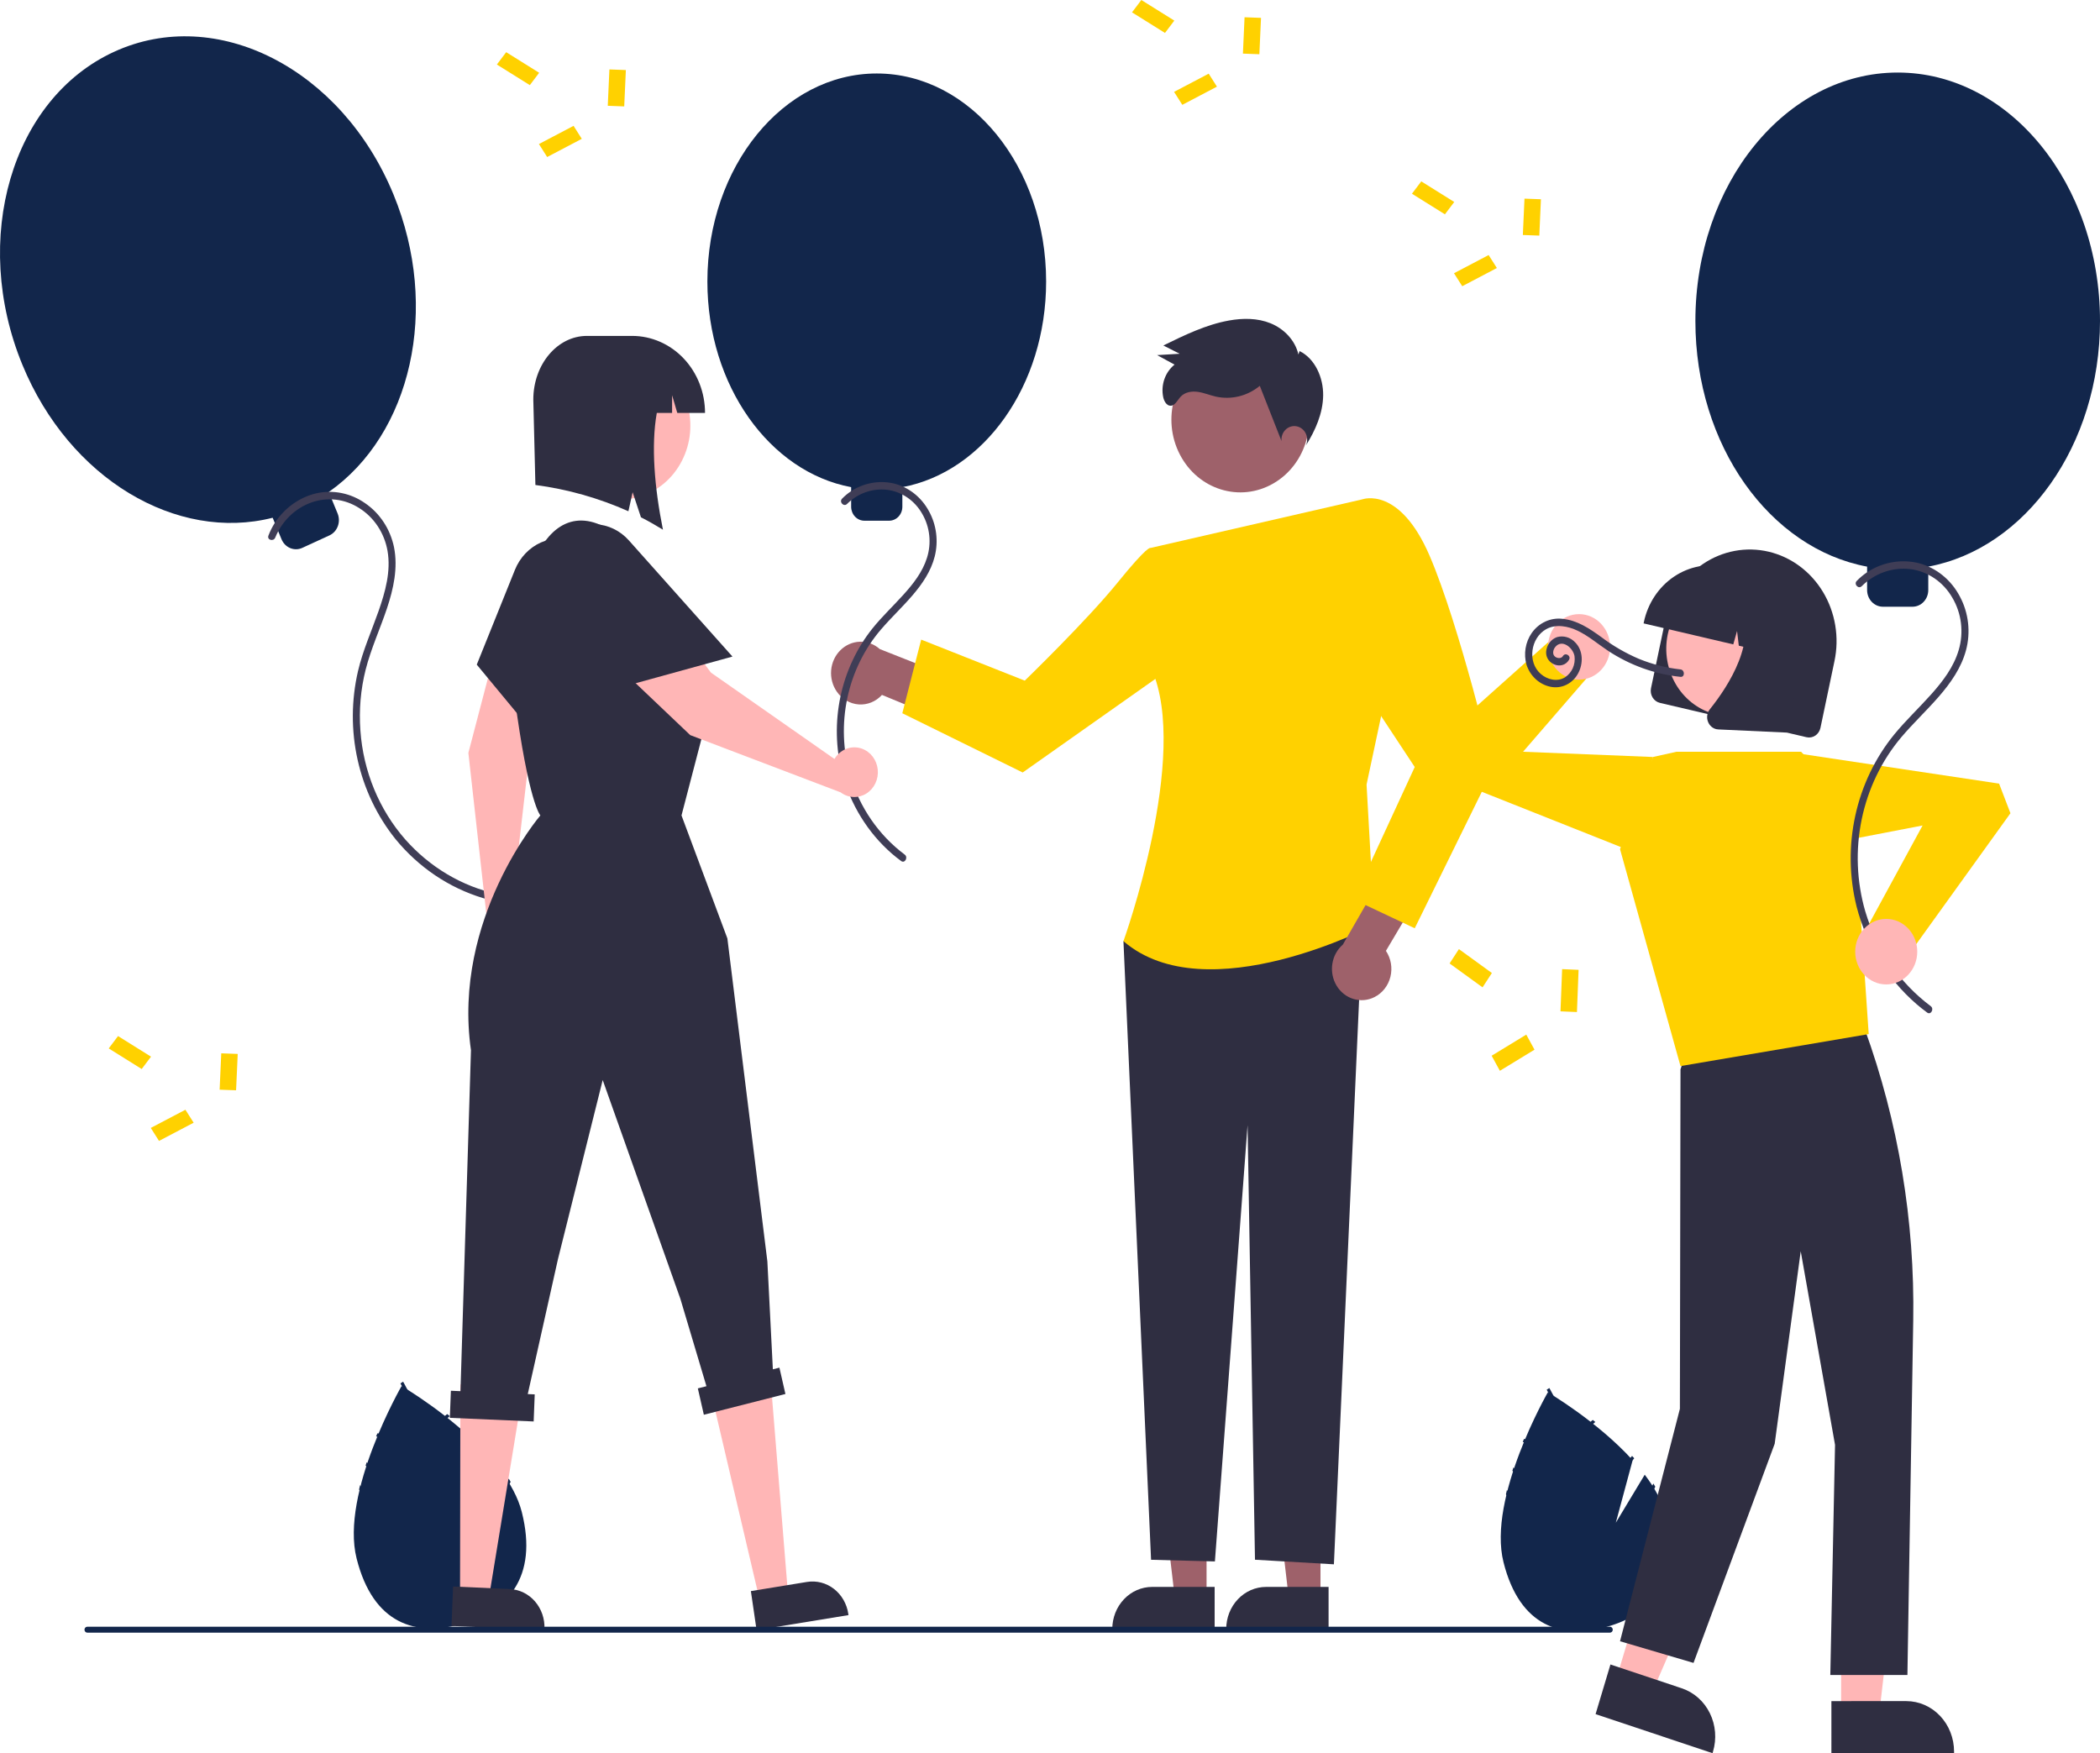 <svg width="751" height="627" viewBox="0 0 751 627" fill="none" xmlns="http://www.w3.org/2000/svg">
<g clip-path="url(#clip0_85_72)">
<path d="M472.229 571.455L460.877 571.454L455.476 525.202L472.232 525.203L472.229 571.455Z" fill="#9E616A"/>
<path d="M475.125 583.078L438.519 583.077V582.587C438.519 578.596 440.02 574.769 442.692 571.946C445.364 569.124 448.988 567.539 452.767 567.538H452.768L475.125 567.539L475.125 583.078Z" fill="#2F2E41"/>
<path d="M431.485 571.455L420.132 571.454L414.731 525.202L431.487 525.203L431.485 571.455Z" fill="#9E616A"/>
<path d="M434.38 583.078L397.774 583.077V582.587C397.774 578.596 399.275 574.769 401.947 571.946C404.619 569.124 408.243 567.539 412.022 567.538H412.023L434.381 567.539L434.38 583.078Z" fill="#2F2E41"/>
<path d="M299.264 247.358C300.171 248.676 301.341 249.768 302.691 250.557C304.041 251.346 305.538 251.812 307.078 251.924C308.617 252.035 310.16 251.789 311.6 251.202C313.039 250.615 314.339 249.702 315.408 248.527L337.872 257.792L346.532 244.747L314.635 232.133C312.647 230.367 310.115 229.432 307.519 229.506C304.922 229.58 302.441 230.658 300.547 232.534C298.652 234.411 297.475 236.957 297.238 239.689C297.002 242.421 297.723 245.15 299.264 247.358Z" fill="#9E616A"/>
<path d="M431.341 326.4L401.765 336.59L411.645 557.83L434.472 558.426L446.153 402.405L448.806 557.811L477.03 559.454L487.435 326.4H431.341Z" fill="#2F2E41"/>
<path d="M411.385 195.982L487.295 178.561L495.736 247.6L488.707 280.587L491.523 330.718C491.523 330.718 431.5 362.272 401.765 336.59C401.765 336.59 425.664 270.285 411.811 239.247L411.385 195.982Z" fill="#FFD100"/>
<path d="M424.532 205.747L411.385 195.982C411.385 195.982 410.609 194.846 399.653 208.374C388.698 221.901 366.474 243.419 366.474 243.419L329.433 228.748L322.685 255.083L365.734 276.272L426.68 233.28L424.532 205.747Z" fill="#FFD100"/>
<path d="M491.536 356.597C492.931 355.9 494.165 354.89 495.15 353.636C496.135 352.382 496.848 350.915 497.239 349.338C497.629 347.762 497.687 346.114 497.41 344.511C497.132 342.908 496.525 341.389 495.631 340.061L508.434 318.475L497.913 307.058L480.237 337.809C478.224 339.542 476.883 341.996 476.468 344.704C476.053 347.413 476.594 350.188 477.986 352.504C479.379 354.819 481.528 356.515 484.025 357.27C486.522 358.024 489.195 357.784 491.536 356.597Z" fill="#9E616A"/>
<path d="M475.455 192.162L487.295 178.561C487.295 178.561 500.487 173.709 511.265 198.783C522.044 223.858 534.082 274.718 534.082 274.718L505.936 331.983L484.077 321.667L505.936 274.314L482.805 239.247L475.455 192.162Z" fill="#FFD100"/>
<path d="M455.378 172.898C467.319 166.004 471.708 150.19 465.18 137.578C458.653 124.965 443.681 120.33 431.74 127.225C419.8 134.119 415.411 149.933 421.939 162.545C428.466 175.158 443.438 179.793 455.378 172.898Z" fill="#9E616A"/>
<path d="M464.338 126.789C463.172 121.62 459.093 117.541 454.401 115.629C449.708 113.716 444.483 113.734 439.524 114.624C431.293 116.101 423.607 119.85 416.033 123.562L421.871 126.512L413.815 127L420.04 130.4C418.378 131.736 417.113 133.548 416.397 135.62C415.68 137.693 415.541 139.939 415.996 142.092C416.317 143.501 417.173 145.054 418.544 145.102C420.202 145.161 421.067 143.121 422.227 141.869C423.771 140.204 426.209 139.834 428.395 140.148C430.582 140.462 432.655 141.35 434.812 141.842C437.539 142.442 440.358 142.409 443.071 141.745C445.785 141.08 448.33 139.801 450.529 137.995L458.292 157.737C458.218 156.992 458.309 156.24 458.557 155.539C458.804 154.837 459.202 154.206 459.719 153.694C460.235 153.182 460.857 152.803 461.536 152.586C462.214 152.37 462.931 152.322 463.63 152.446C464.328 152.571 464.99 152.864 465.564 153.304C466.138 153.743 466.608 154.316 466.937 154.979C467.266 155.642 467.446 156.376 467.462 157.125C467.478 157.873 467.33 158.615 467.03 159.293C470.39 153.94 473.093 147.858 473.186 141.436C473.278 135.014 470.263 128.249 464.743 125.554" fill="#2F2E41"/>
<path d="M178.776 525.584L168.28 543.013L174.394 520.323C161.486 506.097 143.616 495.69 143.616 495.69C143.616 495.69 121.612 533.887 127.534 557.384C133.457 580.88 148.749 585.365 165.063 580.778C181.376 576.191 192.533 564.268 186.61 540.771C185.292 535.542 182.429 530.407 178.776 525.584Z" fill="#12264B"/>
<path d="M164.889 544.751L165.181 545.909C168.509 559.389 169.007 570.498 166.654 579.08C166.622 579.206 166.582 579.327 166.55 579.453L166.001 579.282L165.476 579.111C168.142 569.808 166.952 558.053 164.052 546.294C163.962 545.914 163.871 545.528 163.768 545.146C162.499 540.179 160.944 535.232 159.251 530.477C159.123 530.107 158.989 529.734 158.854 529.36C156.589 523.096 154.114 517.198 151.821 512.114C151.661 511.754 151.495 511.395 151.33 511.042C147.416 502.454 144.097 496.369 143.352 495.026C143.264 494.86 143.212 494.77 143.201 494.749L143.677 494.449L143.681 494.442L144.163 494.14C144.175 494.162 144.349 494.463 144.654 495.028C145.808 497.135 148.87 502.874 152.401 510.588C152.559 510.936 152.725 511.295 152.885 511.655C154.75 515.778 156.727 520.417 158.608 525.34C159.082 526.576 159.536 527.799 159.969 529.01C160.109 529.382 160.244 529.755 160.372 530.125C162.202 535.265 163.708 540.14 164.889 544.751Z" fill="#12264B"/>
<path d="M152.401 510.588C152.051 510.741 151.695 510.897 151.33 511.042C150.341 511.439 149.333 511.782 148.31 512.069C143.954 513.301 139.392 513.484 134.96 512.606C134.808 512.974 134.657 513.342 134.501 513.718C139.176 514.687 143.998 514.516 148.6 513.216C149.691 512.909 150.766 512.541 151.821 512.114C152.18 511.97 152.536 511.814 152.885 511.655C155.773 510.356 158.457 508.601 160.846 506.451C160.533 506.201 160.227 505.956 159.927 505.714C157.66 507.721 155.124 509.363 152.401 510.588Z" fill="#12264B"/>
<path d="M159.968 529.01C159.6 529.138 159.228 529.255 158.853 529.361C158.741 529.398 158.621 529.432 158.507 529.464C153.786 530.792 148.83 530.894 144.062 529.762C139.295 528.629 134.858 526.296 131.128 522.961C130.997 523.361 130.865 523.76 130.74 524.163C134.595 527.515 139.151 529.848 144.03 530.969C148.91 532.09 153.971 531.967 158.797 530.611C158.949 530.568 159.101 530.525 159.251 530.477C159.63 530.364 160.001 530.247 160.371 530.125C166.088 528.181 171.154 524.54 174.963 519.636C174.704 519.347 174.445 519.057 174.181 518.769C170.488 523.571 165.548 527.13 159.968 529.01Z" fill="#12264B"/>
<path d="M164.889 544.751C164.518 544.892 164.144 545.022 163.768 545.146C163.365 545.277 162.961 545.403 162.554 545.518C156.207 547.294 149.486 546.851 143.397 544.256C137.309 541.66 132.18 537.051 128.778 531.119C128.651 531.652 128.523 532.179 128.406 532.709C132.029 538.563 137.307 543.062 143.489 545.568C149.671 548.073 156.443 548.457 162.843 546.664C163.25 546.55 163.656 546.43 164.052 546.294C164.434 546.174 164.809 546.044 165.181 545.909C172.696 543.116 178.926 537.412 182.609 529.95C182.388 529.558 182.152 529.176 181.915 528.788C178.421 536.245 172.314 541.971 164.889 544.751Z" fill="#12264B"/>
<path d="M588.188 527.401L577.844 544.578L583.869 522.217C571.148 508.197 553.538 497.941 553.538 497.941C553.538 497.941 531.854 535.584 537.69 558.739C543.526 581.894 558.597 586.314 574.673 581.794C590.749 577.273 601.744 565.523 595.908 542.368C594.609 537.214 591.787 532.155 588.188 527.401Z" fill="#12264B"/>
<path d="M574.503 546.29L574.79 547.431C578.07 560.716 578.561 571.663 576.241 580.121C576.21 580.244 576.171 580.364 576.139 580.488L575.598 580.319L575.08 580.15C577.708 570.983 576.535 559.399 573.677 547.811C573.589 547.436 573.498 547.056 573.398 546.679C572.147 541.785 570.614 536.909 568.946 532.223C568.82 531.859 568.687 531.491 568.555 531.123C566.323 524.95 563.884 519.137 561.624 514.127C561.466 513.772 561.302 513.419 561.14 513.071C557.283 504.608 554.013 498.611 553.278 497.287C553.191 497.124 553.14 497.035 553.129 497.014L553.599 496.719L553.603 496.712L554.078 496.415C554.089 496.436 554.261 496.732 554.562 497.289C555.698 499.366 558.716 505.022 562.196 512.623C562.351 512.967 562.515 513.32 562.673 513.675C564.511 517.738 566.459 522.309 568.312 527.161C568.779 528.379 569.227 529.585 569.653 530.778C569.791 531.144 569.924 531.512 570.05 531.876C571.854 536.942 573.338 541.746 574.503 546.29Z" fill="#12264B"/>
<path d="M562.196 512.623C561.85 512.775 561.499 512.928 561.14 513.071C560.165 513.462 559.172 513.8 558.164 514.083C553.871 515.297 549.375 515.478 545.007 514.612C544.858 514.975 544.709 515.338 544.556 515.707C549.162 516.663 553.914 516.494 558.449 515.213C559.525 514.911 560.584 514.548 561.624 514.127C561.978 513.985 562.328 513.832 562.673 513.675C565.518 512.395 568.163 510.665 570.517 508.546C570.209 508.3 569.907 508.058 569.612 507.821C567.377 509.798 564.878 511.417 562.196 512.623Z" fill="#12264B"/>
<path d="M569.653 530.778C569.29 530.904 568.924 531.019 568.554 531.123C568.444 531.16 568.326 531.193 568.213 531.225C563.56 532.533 558.676 532.634 553.978 531.518C549.28 530.402 544.907 528.103 541.232 524.817C541.102 525.21 540.972 525.604 540.849 526.001C544.649 529.304 549.138 531.603 553.947 532.708C558.755 533.813 563.743 533.692 568.498 532.355C568.648 532.313 568.798 532.271 568.946 532.223C569.319 532.112 569.686 531.997 570.05 531.876C575.684 529.961 580.676 526.372 584.43 521.54C584.175 521.255 583.92 520.969 583.659 520.686C580.02 525.417 575.152 528.925 569.653 530.778Z" fill="#12264B"/>
<path d="M574.502 546.29C574.136 546.429 573.768 546.557 573.398 546.679C573.001 546.809 572.602 546.933 572.201 547.046C565.946 548.796 559.323 548.36 553.323 545.802C547.322 543.244 542.268 538.702 538.916 532.856C538.791 533.381 538.664 533.901 538.549 534.423C542.12 540.192 547.32 544.626 553.413 547.095C559.505 549.564 566.179 549.942 572.486 548.176C572.887 548.063 573.287 547.945 573.677 547.811C574.054 547.692 574.423 547.565 574.79 547.431C582.196 544.679 588.335 539.057 591.964 531.704C591.747 531.318 591.514 530.941 591.281 530.559C587.837 537.908 581.819 543.55 574.502 546.29Z" fill="#12264B"/>
<path d="M374.115 100.674C374.115 59.588 346.997 26.282 313.544 26.282C280.092 26.282 252.974 59.588 252.974 100.674C252.974 137.937 275.281 168.8 304.388 174.22V181.231C304.388 182.555 304.886 183.826 305.773 184.762C306.66 185.699 307.862 186.225 309.116 186.225H317.973C319.227 186.225 320.429 185.699 321.316 184.762C322.202 183.826 322.7 182.555 322.7 181.231V174.22C351.808 168.8 374.115 137.937 374.115 100.674Z" fill="#12264B"/>
<path d="M302.932 180.217C304.827 178.338 307.085 176.913 309.551 176.042C312.017 175.171 314.631 174.874 317.216 175.171C319.821 175.49 322.32 176.443 324.517 177.956C326.713 179.469 328.547 181.5 329.873 183.889C331.2 186.207 332.034 188.803 332.316 191.495C332.599 194.188 332.323 196.913 331.509 199.481C329.917 204.604 326.532 208.868 323.063 212.71C319.423 216.741 315.464 220.459 312.043 224.707C306.4 231.754 302.46 240.142 300.56 249.151C298.66 258.16 298.858 267.521 301.135 276.431C304.138 287.725 310.337 297.78 318.902 305.247C319.989 306.186 321.109 307.08 322.262 307.93C323.596 308.916 324.858 306.606 323.536 305.628C314.237 298.68 307.364 288.688 303.982 277.2C301.417 268.247 301.089 258.746 303.029 249.619C304.97 240.493 309.113 232.052 315.056 225.117C318.665 220.908 322.707 217.14 326.315 212.929C329.772 208.895 332.924 204.344 334.274 199.015C334.957 196.305 335.127 193.48 334.772 190.701C334.418 187.922 333.547 185.244 332.209 182.823C330.877 180.347 329.075 178.188 326.916 176.482C324.758 174.776 322.289 173.559 319.664 172.908C314.384 171.696 308.865 172.705 304.278 175.722C303.154 176.479 302.106 177.354 301.148 178.332C299.975 179.525 301.761 181.408 302.932 180.217Z" fill="#3F3D56"/>
<path d="M140.707 69.522C122.173 24.52 77.447 1.687 40.806 18.522C4.166 35.357 -10.513 85.485 8.02 130.486C24.829 171.3 63.184 193.878 97.511 185.167L100.673 192.846C101.271 194.297 102.389 195.437 103.783 196.017C105.176 196.596 106.731 196.568 108.104 195.937L117.805 191.479C119.178 190.848 120.258 189.667 120.807 188.195C121.355 186.723 121.328 185.081 120.73 183.631L117.568 175.952C147.004 155.366 157.516 110.336 140.707 69.522Z" fill="#12264B"/>
<path d="M98.436 192.24C99.64 189.31 101.413 186.68 103.641 184.52C105.869 182.36 108.502 180.718 111.369 179.702C114.184 178.7 117.173 178.361 120.125 178.708C123.077 179.054 125.922 180.078 128.461 181.707C131.076 183.344 133.331 185.55 135.075 188.18C136.819 190.809 138.013 193.801 138.576 196.956C139.869 204.268 137.771 211.715 135.386 218.523C132.885 225.659 129.77 232.589 128.032 239.999C125.612 250.415 125.563 261.287 127.889 271.726C130.214 282.165 134.848 291.874 141.41 300.057C149.675 310.173 160.561 317.515 172.726 321.181C174.219 321.625 175.726 322.004 177.246 322.329C178.832 322.668 179.51 320.099 177.917 319.759C165.259 317.006 153.724 310.168 144.906 300.189C135.559 289.515 129.913 275.81 128.888 261.311C128.339 253.964 128.976 246.573 130.773 239.453C132.691 231.939 135.937 224.904 138.384 217.583C140.719 210.597 142.374 203.096 140.907 195.703C139.558 189.194 135.818 183.516 130.509 179.917C127.965 178.145 125.113 176.925 122.118 176.327C119.123 175.729 116.046 175.767 113.065 176.436C106.977 177.893 101.643 181.744 98.148 187.208C97.298 188.57 96.579 190.018 96.002 191.532C95.382 193.115 97.822 193.805 98.436 192.24Z" fill="#3F3D56"/>
<path d="M658.415 613.072L672.019 613.071L678.49 557.648L658.412 557.649L658.415 613.072Z" fill="#FFB6B6"/>
<path d="M654.944 608.38L681.735 608.379H681.736C686.264 608.379 690.607 610.279 693.808 613.661C697.01 617.043 698.809 621.63 698.809 626.412V626.998L654.945 627L654.944 608.38Z" fill="#2F2E41"/>
<path d="M577.896 600.853L590.866 605.186L612.863 554.407L593.72 548.011L577.896 600.853Z" fill="#FFB6B6"/>
<path d="M575.927 595.275L601.47 603.809L601.471 603.809C605.788 605.252 609.386 608.447 611.473 612.691C613.56 616.935 613.965 621.881 612.599 626.441L612.432 627L570.61 613.027L575.927 595.275Z" fill="#2F2E41"/>
<path d="M608.526 359.951L600.977 382.439L600.763 503.846L579.354 586.969L605.634 594.715L634.663 516.338L643.974 447.495L656.244 516.738L654.555 599.038H682.128L684.209 472.213C684.793 436.595 678.893 401.19 666.828 367.924L608.526 359.951Z" fill="#2F2E41"/>
<path d="M599.536 268.855H644.103L662.725 288.524L668.288 369.829L600.977 381.27L579.354 303.694L591.13 270.725L599.536 268.855Z" fill="#FFD100"/>
<path d="M583.508 304.47L514.89 277.201L513.104 265.928L556.378 227.251L570.781 238.663L544.675 268.855L591.13 270.725L583.508 304.47Z" fill="#FFD100"/>
<path d="M564.7 243.071C570.828 243.071 575.796 237.823 575.796 231.351C575.796 224.878 570.828 219.63 564.7 219.63C558.572 219.63 553.604 224.878 553.604 231.351C553.604 237.823 558.572 243.071 564.7 243.071Z" fill="#FFB6B6"/>
<path d="M590.434 246.116L595.448 222.235C596.327 218.029 597.983 214.047 600.319 210.517C602.656 206.987 605.629 203.978 609.067 201.663C612.505 199.347 616.342 197.77 620.358 197.021C624.374 196.272 628.49 196.367 632.471 197.299C636.452 198.232 640.22 199.984 643.56 202.456C646.899 204.927 649.745 208.07 651.934 211.704C654.123 215.338 655.613 219.392 656.318 223.634C657.023 227.876 656.929 232.224 656.042 236.428L651.028 260.309C650.788 261.449 650.129 262.441 649.197 263.068C648.265 263.695 647.135 263.906 646.056 263.655L593.602 251.368C592.523 251.114 591.584 250.418 590.99 249.433C590.396 248.449 590.196 247.256 590.434 246.116Z" fill="#2F2E41"/>
<path d="M624.978 255.118C637.048 251.424 643.997 238.095 640.5 225.347C637.002 212.599 624.383 205.259 612.314 208.953C600.245 212.647 593.295 225.975 596.793 238.724C600.29 251.472 612.909 258.811 624.978 255.118Z" fill="#FFB6B6"/>
<path d="M587.88 222.466C589.296 215.756 593.175 209.914 598.664 206.221C604.153 202.527 610.806 201.285 617.161 202.766L621.683 203.825C628.036 205.321 633.567 209.417 637.064 215.215C640.56 221.013 641.736 228.04 640.334 234.753L640.234 235.23L630.678 232.992L629.442 222.588L626.767 232.076L621.828 230.919L621.205 225.67L619.854 230.457L587.78 222.944L587.88 222.466Z" fill="#2F2E41"/>
<path d="M610.853 258.226C610.539 257.48 610.432 256.654 610.542 255.846C610.653 255.037 610.977 254.278 611.479 253.655C618.292 245.151 628.736 228.934 622.134 215.877L621.659 214.939L647.513 220.995L638.905 261.994L614.5 260.87C614.253 260.858 614.007 260.824 613.766 260.768C613.124 260.618 612.526 260.309 612.02 259.867C611.514 259.426 611.114 258.863 610.853 258.226Z" fill="#2F2E41"/>
<path d="M642.33 269.348L714.914 280.249L718.973 290.844L684.67 338.513L668.266 330.674L687.551 295.219L641.819 304.037L642.33 269.348Z" fill="#FFD100"/>
<path d="M751 114.801C751 65.726 718.609 25.943 678.652 25.943C638.695 25.943 606.303 65.726 606.303 114.801C606.303 159.309 632.948 196.173 667.715 202.648V211.022C667.715 212.604 668.31 214.121 669.369 215.239C670.428 216.358 671.864 216.986 673.362 216.986H683.941C685.439 216.986 686.875 216.358 687.934 215.239C688.993 214.121 689.588 212.604 689.588 211.022V202.648C724.355 196.173 751 159.309 751 114.801Z" fill="#12264B"/>
<path d="M665.802 209.628C668.099 207.348 670.838 205.622 673.829 204.57C676.819 203.517 679.991 203.164 683.124 203.534C686.201 203.917 689.156 205.035 691.764 206.803C694.373 208.571 696.566 210.942 698.178 213.738C699.818 216.497 700.873 219.599 701.27 222.83C701.667 226.061 701.397 229.344 700.478 232.454C698.693 238.559 694.775 243.67 690.691 248.252C686.334 253.14 681.562 257.609 677.396 262.687C670.606 271.022 665.834 280.974 663.491 291.688C661.147 302.402 661.302 313.556 663.943 324.193C667.475 337.863 674.938 350.039 685.303 359.037C686.561 360.119 687.856 361.151 689.188 362.133C690.522 363.118 691.785 360.808 690.462 359.831C679.363 351.545 671.143 339.644 667.061 325.951C663.961 315.262 663.521 303.911 665.785 292.991C668.049 282.071 672.939 271.952 679.984 263.61C684.266 258.561 689.088 254.064 693.419 249.064C697.566 244.276 701.373 238.901 703.077 232.574C703.934 229.379 704.183 226.035 703.81 222.738C703.436 219.44 702.447 216.253 700.9 213.362C699.359 210.405 697.257 207.816 694.724 205.758C692.192 203.699 689.284 202.216 686.183 201.4C679.882 199.87 673.263 201.03 667.767 204.626C666.419 205.527 665.163 206.571 664.018 207.743C662.847 208.937 664.633 210.821 665.802 209.628Z" fill="#3F3D56"/>
<path d="M674.553 352.069C680.681 352.069 685.649 346.822 685.649 340.349C685.649 333.876 680.681 328.628 674.553 328.628C668.424 328.628 663.457 333.876 663.457 340.349C663.457 346.822 668.424 352.069 674.553 352.069Z" fill="#FFB6B6"/>
<path d="M558.923 234.641C558.342 235.613 556.931 235.472 556.139 234.864C555.039 234.02 555.395 232.396 556.152 231.435C558.559 228.384 562.539 231.606 563.076 234.636C563.276 236.114 563.06 237.621 562.457 238.97C561.853 240.319 560.887 241.452 559.68 242.227C556.934 243.946 553.368 243.084 551.007 241.027C546.082 236.736 547.423 228.146 552.893 225.041C556.384 223.06 560.797 223.93 564.236 225.589C568.107 227.457 571.436 230.321 575.015 232.707C582.87 237.9 591.755 241.105 600.976 242.071C602.591 242.244 602.579 239.577 600.976 239.405C595.866 238.847 590.85 237.571 586.059 235.611C581.319 233.582 576.821 230.974 572.655 227.84C568.44 224.789 564.037 221.824 558.821 221.32C556.716 221.06 554.583 221.394 552.64 222.287C550.697 223.18 549.012 224.601 547.757 226.405C546.641 228.019 545.894 229.884 545.574 231.854C545.254 233.824 545.371 235.846 545.915 237.761C546.57 239.763 547.716 241.545 549.236 242.927C550.756 244.31 552.596 245.242 554.567 245.629C556.465 246.008 558.428 245.751 560.182 244.896C561.936 244.04 563.393 242.627 564.35 240.855C566.27 237.348 566.207 232.637 563.307 229.729C562.476 228.837 561.436 228.193 560.292 227.865C559.148 227.536 557.942 227.534 556.798 227.859C555.743 228.235 554.815 228.928 554.127 229.853C553.44 230.777 553.022 231.893 552.925 233.065C552.645 237.617 558.764 239.894 561.102 235.986C561.973 234.532 559.79 233.193 558.923 234.641Z" fill="#3F3D56"/>
<path d="M54.006 377.902L50.673 382.319L38.883 374.953L42.216 370.535L54.006 377.902Z" fill="#FFD100"/>
<path d="M66.307 396.881L69.252 401.522L56.867 408.029L53.922 403.388L66.307 396.881Z" fill="#FFD100"/>
<path d="M79.128 376.706L85.012 376.925L84.426 389.928L78.543 389.709L79.128 376.706Z" fill="#FFD100"/>
<path d="M192.813 26.027L189.48 30.444L177.691 23.078L181.024 18.66L192.813 26.027Z" fill="#FFD100"/>
<path d="M205.116 45.007L208.06 49.648L195.675 56.155L192.73 51.514L205.116 45.007Z" fill="#FFD100"/>
<path d="M217.936 24.831L223.82 25.05L223.234 38.054L217.351 37.834L217.936 24.831Z" fill="#FFD100"/>
<path d="M520.064 72.233L516.731 76.65L504.941 69.284L508.275 64.866L520.064 72.233Z" fill="#FFD100"/>
<path d="M532.365 91.213L535.31 95.854L522.925 102.361L519.98 97.72L532.365 91.213Z" fill="#FFD100"/>
<path d="M545.187 71.037L551.07 71.257L550.485 84.26L544.601 84.04L545.187 71.037Z" fill="#FFD100"/>
<path d="M419.954 7.367L416.621 11.784L404.832 4.418L408.165 0L419.954 7.367Z" fill="#FFD100"/>
<path d="M432.256 26.347L435.2 30.988L422.815 37.495L419.871 32.854L432.256 26.347Z" fill="#FFD100"/>
<path d="M445.077 6.171L450.961 6.39L450.375 19.394L444.491 19.174L445.077 6.171Z" fill="#FFD100"/>
<path d="M521.735 339.434L518.401 344.562L530.191 353.113L533.524 347.985L521.735 339.434Z" fill="#FFD100"/>
<path d="M533.44 377.568L536.385 382.955L548.77 375.402L545.826 370.015L533.44 377.568Z" fill="#FFD100"/>
<path d="M558.061 361.69L563.945 361.944L564.531 346.851L558.647 346.596L558.061 361.69Z" fill="#FFD100"/>
<path d="M271.642 572.126L281.834 570.461L274.847 484.447L252.133 488.89L271.642 572.126Z" fill="#FFB6B6"/>
<path d="M268.527 569.035L288.6 565.757C291.993 565.203 295.456 566.095 298.225 568.237C300.995 570.379 302.846 573.595 303.371 577.179L303.435 577.618L270.57 582.986L268.527 569.035Z" fill="#2F2E41"/>
<path d="M164.519 571.059L174.822 571.522L187.355 495.109L164.641 495.11L164.519 571.059Z" fill="#FFB6B6"/>
<path d="M162.033 567.387L182.326 568.3H182.327C185.757 568.455 188.988 570.042 191.31 572.713C193.631 575.384 194.854 578.919 194.708 582.542L194.69 582.986L161.464 581.491L162.033 567.387Z" fill="#2F2E41"/>
<path d="M184.806 322.099C184.32 321.955 183.822 321.857 183.319 321.806L189.743 266.27L211.539 217.516C212.91 214.449 213.129 210.947 212.152 207.716C211.175 204.485 209.074 201.766 206.274 200.107C203.473 198.448 200.181 197.972 197.061 198.776C193.941 199.58 191.226 201.603 189.464 204.438C183.751 213.625 179.43 223.697 176.656 234.291L167.499 269.262L174.195 329.234C173.938 330.924 174.149 332.657 174.803 334.224C175.456 335.79 176.524 337.124 177.879 338.064C179.233 339.005 180.816 339.512 182.437 339.524C184.058 339.537 185.647 339.054 187.015 338.135C188.382 337.216 189.469 335.899 190.144 334.342C190.819 332.786 191.054 331.057 190.821 329.362C190.588 327.668 189.896 326.081 188.829 324.793C187.762 323.504 186.365 322.569 184.806 322.099Z" fill="#FFB6B6"/>
<path d="M198.04 270.971L170.502 237.697L184.144 203.805C185.93 199.367 189.288 195.842 193.501 193.983C197.713 192.123 202.447 192.076 206.692 193.852C210.937 195.628 214.357 199.085 216.222 203.487C218.087 207.889 218.249 212.887 216.674 217.413L198.04 270.971Z" fill="#2F2E41"/>
<path d="M243.816 164.896C250.442 152.095 245.987 136.044 233.868 129.046C221.748 122.048 206.552 126.753 199.927 139.554C193.301 152.356 197.756 168.406 209.875 175.404C221.995 182.402 237.191 177.697 243.816 164.896Z" fill="#FFB6B6"/>
<path d="M226.053 120.132H209.898C199.306 120.132 190.72 130.334 190.72 142.92L191.468 173.446C202.912 174.95 214.105 178.112 224.732 182.843L226.24 176.042L229.214 184.999C231.86 186.353 234.483 187.834 237.083 189.44C234.048 174.378 232.799 159.351 234.883 147.678H240.355V141.353L242.212 147.678H252.132C252.132 144.06 251.458 140.478 250.147 137.136C248.837 133.794 246.916 130.758 244.494 128.2C242.072 125.642 239.197 123.613 236.033 122.229C232.869 120.844 229.478 120.132 226.053 120.132Z" fill="#2F2E41"/>
<path d="M278.731 489.12L276.39 489.715L274.426 451.125L260.124 335.611L243.72 291.626L251.712 260.971C251.712 260.971 260.966 239.645 237.831 223.206L219.323 190.329C206.539 181.5 196.02 187.273 190.413 202.281C185.527 215.357 181.735 231.9 183.99 248.975C189.043 287.224 193.244 291.626 193.244 291.626C193.244 291.626 161.697 328.502 168.427 375.596L164.676 497.53L161.245 497.382L160.869 507.066L190.848 508.365L191.224 498.68L188.737 498.572L199.554 450.237L215.538 386.259L243.299 464.454L252.637 495.757L249.561 496.54L251.709 505.964L280.879 498.543L278.731 489.12Z" fill="#2F2E41"/>
<path d="M299.333 270.162C298.993 270.557 298.688 270.984 298.42 271.436L254.251 240.552L222.695 198.172C220.71 195.506 217.842 193.734 214.669 193.214C211.496 192.694 208.254 193.464 205.597 195.369C202.941 197.275 201.067 200.173 200.354 203.48C199.641 206.787 200.142 210.257 201.755 213.189C206.984 222.692 213.584 231.275 221.317 238.63L246.846 262.908L300.634 283.377C301.951 284.375 303.513 284.95 305.132 285.032C306.751 285.114 308.358 284.701 309.76 283.841C311.162 282.981 312.298 281.712 313.033 280.186C313.768 278.66 314.07 276.943 313.902 275.24C313.734 273.537 313.104 271.922 312.087 270.588C311.071 269.255 309.711 268.26 308.172 267.724C306.633 267.187 304.98 267.132 303.412 267.564C301.843 267.997 300.427 268.899 299.333 270.162Z" fill="#FFB6B6"/>
<path d="M261.94 234.813L221.453 245.967L198.842 217.933C195.881 214.262 194.396 209.514 194.703 204.703C195.01 199.891 197.086 195.397 200.487 192.179C203.887 188.961 208.344 187.274 212.906 187.479C217.467 187.684 221.773 189.763 224.903 193.274L261.94 234.813Z" fill="#2F2E41"/>
<path d="M575.754 583.891H31.211C30.945 583.891 30.691 583.78 30.503 583.581C30.315 583.383 30.209 583.114 30.209 582.833C30.209 582.553 30.315 582.283 30.503 582.085C30.691 581.887 30.945 581.775 31.211 581.775H575.754C576.02 581.775 576.275 581.887 576.462 582.085C576.65 582.283 576.756 582.553 576.756 582.833C576.756 583.114 576.65 583.383 576.462 583.581C576.275 583.78 576.02 583.891 575.754 583.891Z" fill="#12264B"/>
</g>
<defs>
<clipPath id="clip0_85_72">
<rect width="751" height="627" fill="white"/>
</clipPath>
</defs>
</svg>
